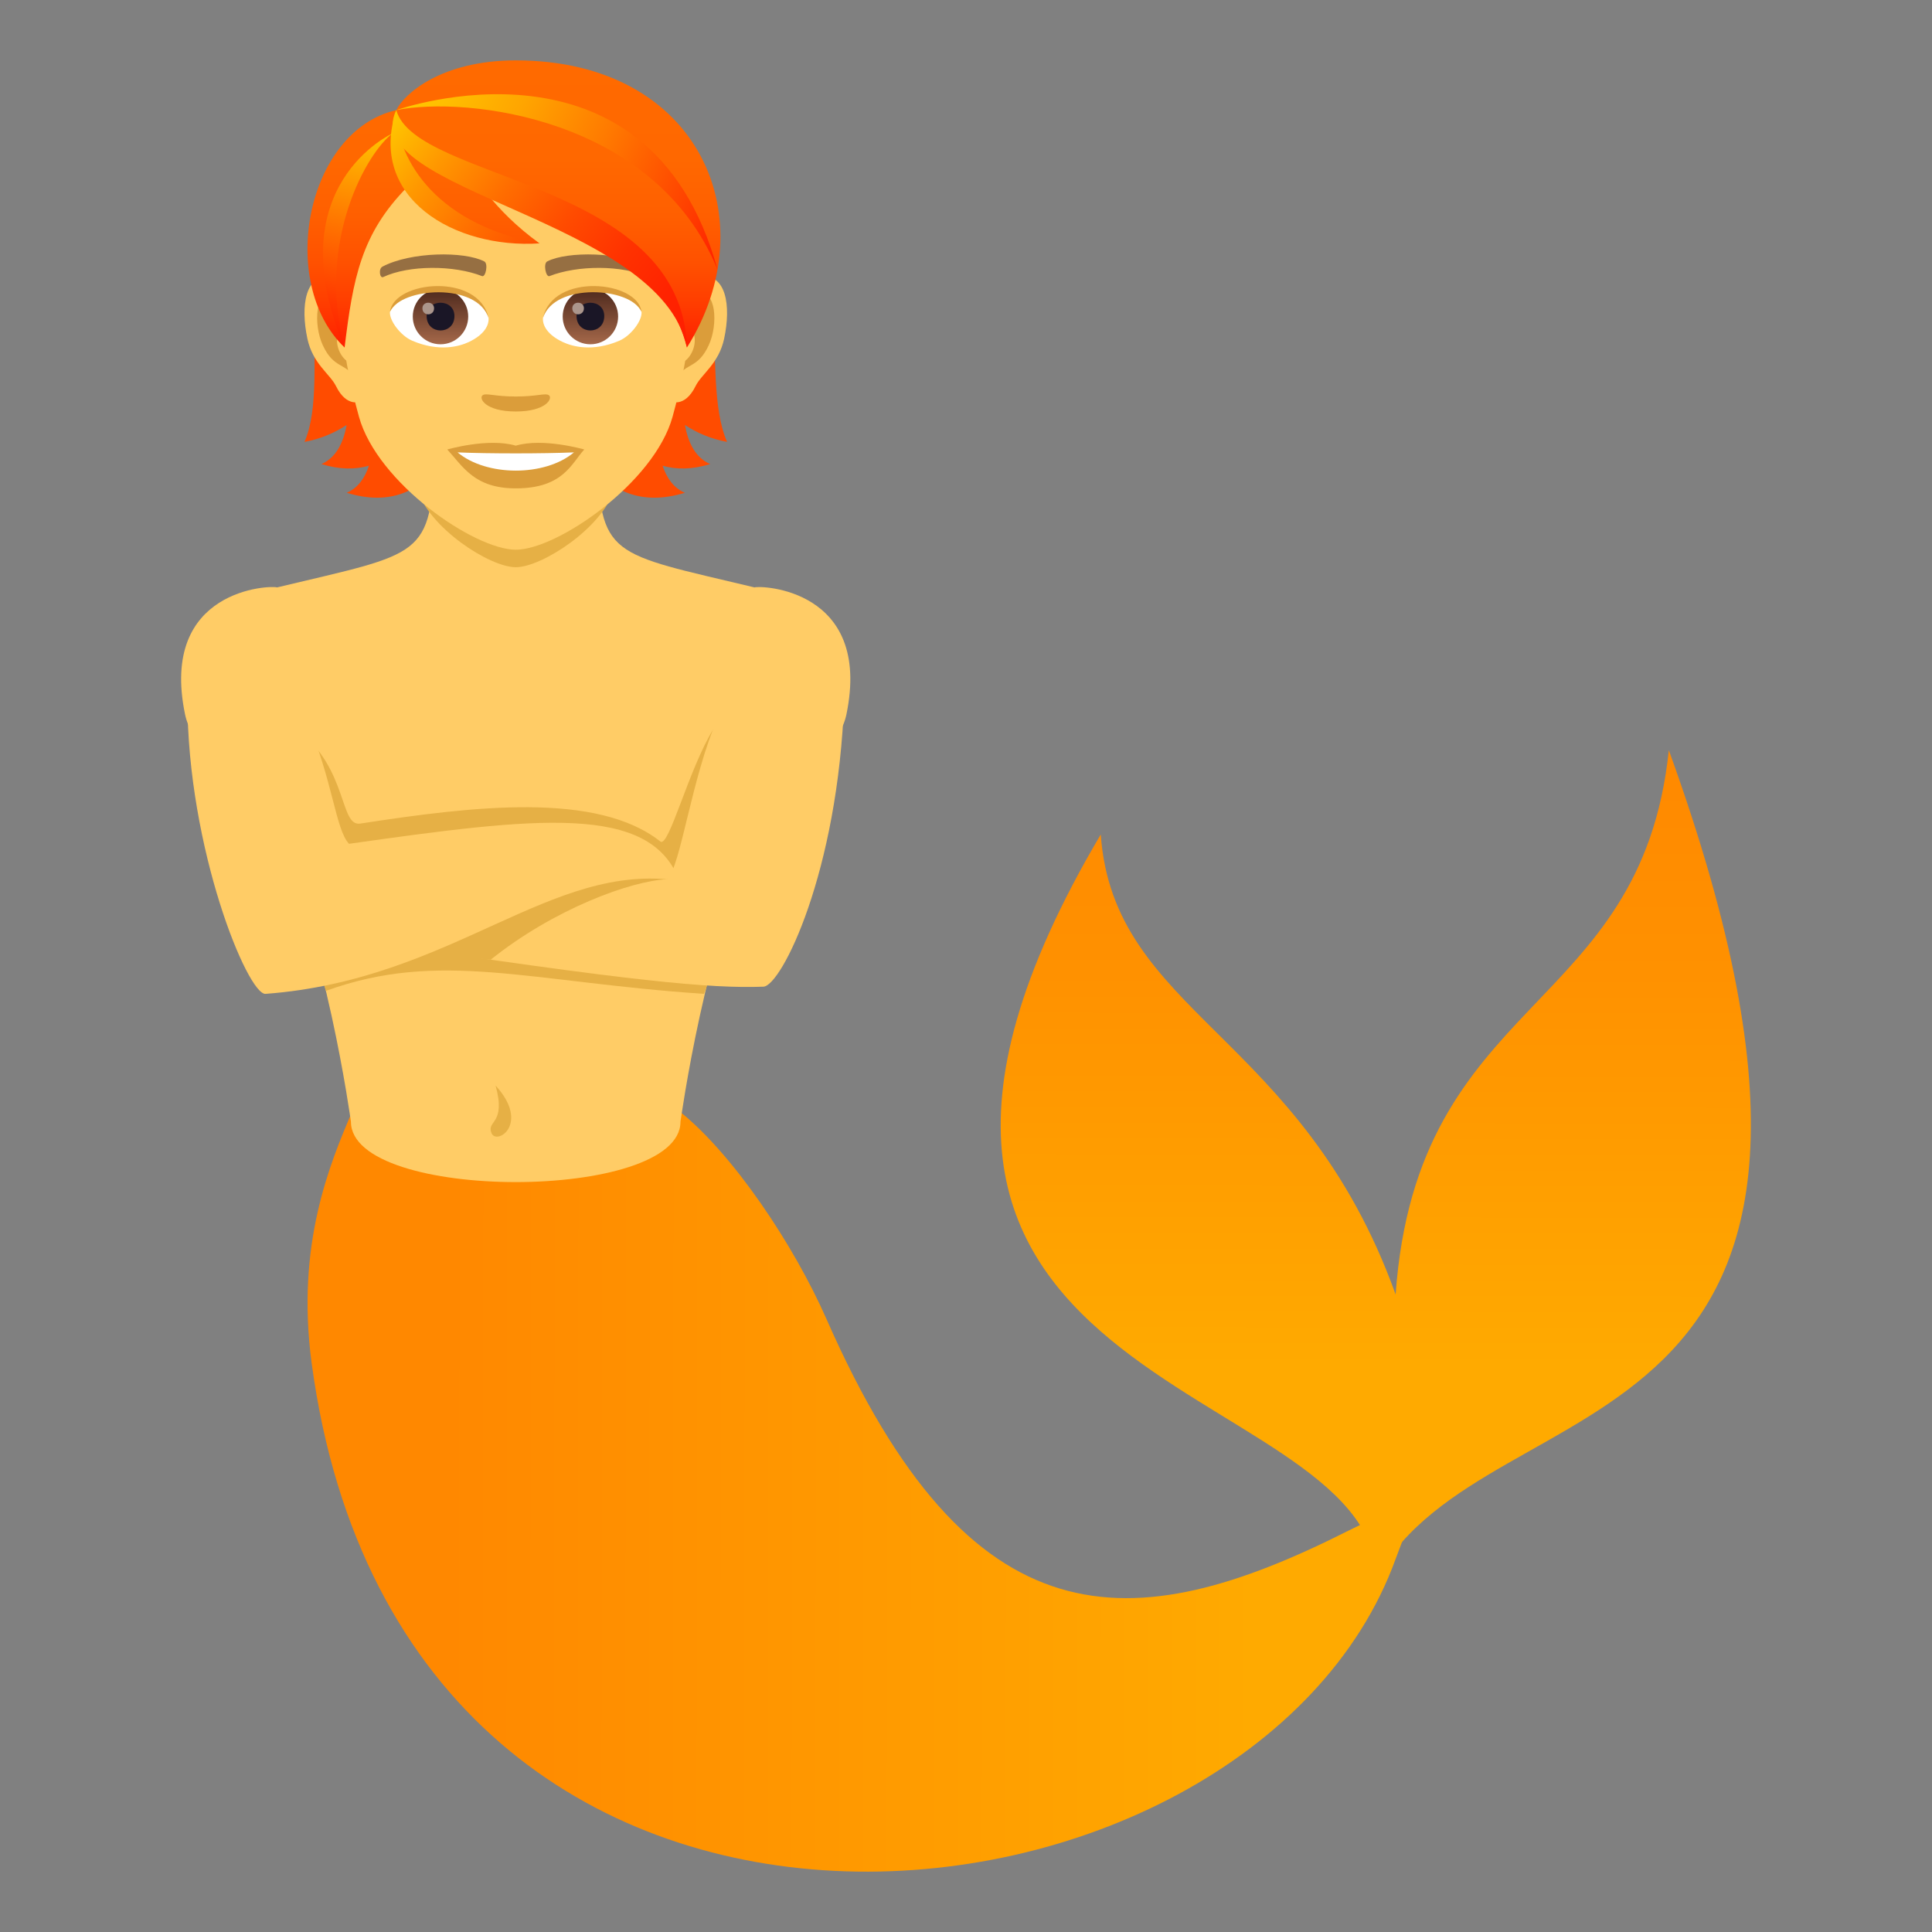 <?xml version="1.0" encoding="utf-8"?>
<!-- Generator: Adobe Illustrator 15.0.0, SVG Export Plug-In . SVG Version: 6.00 Build 0)  -->
<!DOCTYPE svg PUBLIC "-//W3C//DTD SVG 1.1//EN" "http://www.w3.org/Graphics/SVG/1.1/DTD/svg11.dtd">
<svg version="1.1" id="Layer_1" xmlns:x="http://ns.adobe.com/Extensibility/1.0/" xmlns:i="http://ns.adobe.com/AdobeIllustrator/10.0/" xmlns:graph="http://ns.adobe.com/Graphs/1.0/"
	 xmlns="http://www.w3.org/2000/svg" xmlns:xlink="http://www.w3.org/1999/xlink" xmlns:a="http://ns.adobe.com/AdobeSVGViewerExtensions/3.0/"
	 x="0px" y="0px" width="64px" height="64px" viewBox="0 0 64 64" enable-background="new 0 0 64 64" xml:space="preserve">
<rect x="0" y="0" width="64" height="64" fill="#808080" stroke="none"/>
<path fill="#FFCC66" d="M9.177,19.459c4.827-1.156,5.113-0.963,5.212-4.491c0.727-0.609,4.666-0.609,5.389,0
	c0.1,3.528,0.389,3.335,5.217,4.491c0.185-0.072,3.906,0.036,3.044,4.206c-0.383,1.854-3.773,3.173-4.197,6.306H10.329
	c-0.426-3.133-3.815-4.451-4.199-6.306C5.267,19.494,8.984,19.384,9.177,19.459z"/>
<linearGradient id="SVGID_1_" gradientUnits="userSpaceOnUse" x1="-1786.887" y1="49.028" x2="-1786.887" y2="21.621" gradientTransform="matrix(-1 -0.001 -0.001 1 -1741.268 0.894)">
	<stop  offset="0.23" style="stop-color:#FFAA00"/>
	<stop  offset="0.235" style="stop-color:#FFAA00"/>
	<stop  offset="0.71" style="stop-color:#FF9100"/>
	<stop  offset="1" style="stop-color:#FF8800"/>
	<a:midPointStop  offset="0.23" style="stop-color:#FFAA00"/>
	<a:midPointStop  offset="0.402" style="stop-color:#FFAA00"/>
	<a:midPointStop  offset="1" style="stop-color:#FF8800"/>
</linearGradient>
<path fill="url(#SVGID_1_)" d="M55.282,24.85c8.686,24-5.892,20.613-9.666,27.395c-0.309-6.723-20.142-6.019-9.152-24.602
	c0.42,5.939,6.653,6.578,9.768,15.238C46.94,32.932,54.365,33.651,55.282,24.85z"/>
<linearGradient id="SVGID_2_" gradientUnits="userSpaceOnUse" x1="-1787.986" y1="46.22" x2="-1751.508" y2="46.22" gradientTransform="matrix(-1 -0.001 -0.001 1 -1741.268 0.894)">
	<stop  offset="0.139" style="stop-color:#FFAA00"/>
	<stop  offset="0.873" style="stop-color:#FF8800"/>
	<a:midPointStop  offset="0.139" style="stop-color:#FFAA00"/>
	<a:midPointStop  offset="0.517" style="stop-color:#FFAA00"/>
	<a:midPointStop  offset="0.873" style="stop-color:#FF8800"/>
</linearGradient>
<path fill="url(#SVGID_2_)" d="M11.671,36.807c-0.745,1.745-1.875,4.423-1.347,8.349c3.088,23.008,31.129,19.68,35.907,6.489
	c0.48-1.329,1.102-2.286-1.576-0.933c-7.188,3.628-12.513,3.807-17.272-7.006c-1.092-2.483-3.097-5.463-4.852-6.875
	C18.109,37.144,16.981,37.765,11.671,36.807z"/>
<path fill="#FFCC66" d="M11.625,37.158c0,2.667,10.917,2.667,10.917,0c0,0,0.86-6.249,2.552-9.333H9.073
	C10.767,30.909,11.625,37.158,11.625,37.158z"/>
<path fill="#E6B045" d="M10.796,32.824c-0.6-1.792-1.785-7.272-0.957-8.671c1.708,1.333,1.4,3.237,2.098,3.129
	c3.769-0.582,7.844-1.059,9.938,0.594c0.282,0.223,0.938-2.406,1.757-3.723c0.81,1.594,0.423,6.973-0.312,8.77
	C17.536,32.532,14.569,31.454,10.796,32.824z"/>
<path fill="#E6B045" d="M16.417,35.96c0.361,1.297-0.315,1.148-0.135,1.578C16.454,37.946,17.574,37.229,16.417,35.96z"/>
<path fill="#E6B045" d="M13.809,16.179c0.385,1.302,2.413,2.611,3.277,2.611c0.863,0,2.891-1.31,3.275-2.611
	C20.546,15.554,13.625,15.554,13.809,16.179z"/>
<path fill="#FF4C00" d="M22.69,14.078c0.398,0.264,0.858,0.46,1.396,0.561c-0.954-2.169,0.483-6.719-2.462-10.062
	c-4.153,0.125-4.726,13.529,1.062,11.747c-0.369-0.159-0.601-0.485-0.735-0.896c0.446,0.128,0.967,0.132,1.575-0.055
	C23.042,15.165,22.795,14.673,22.69,14.078z"/>
<path fill="#FF4C00" d="M12.267,4.577c-2.946,3.343-1.229,7.893-2.181,10.062c0.536-0.101,0.997-0.297,1.396-0.561
	c-0.107,0.595-0.353,1.086-0.835,1.295c0.606,0.187,1.127,0.183,1.574,0.055c-0.135,0.41-0.366,0.736-0.734,0.896
	C17.273,18.106,16.419,4.701,12.267,4.577z"/>
<path id="Path_194_" fill="#FFCC66" d="M23.143,9.145c-0.938,0.113-1.614,3.248-1.026,4.075c0.083,0.116,0.566,0.299,0.925-0.43
	c0.198-0.404,0.77-0.741,0.947-1.575C24.217,10.145,24.077,9.031,23.143,9.145z"/>
<path id="Path_193_" fill="#FFCC66" d="M11.029,9.145c0.938,0.113,1.614,3.248,1.024,4.075c-0.082,0.116-0.565,0.299-0.923-0.43
	c-0.199-0.404-0.772-0.741-0.948-1.575C9.954,10.145,10.095,9.031,11.029,9.145z"/>
<path id="Path_192_" fill="#DB9D3A" d="M23.117,9.745c-0.244,0.077-0.511,0.449-0.656,1.067c0.855-0.183,0.642,1.239-0.101,1.266
	c0.007,0.143,0.016,0.291,0.033,0.445c0.359-0.52,0.722-0.311,1.083-1.083C23.8,10.743,23.723,9.555,23.117,9.745z"/>
<path id="Path_191_" fill="#DB9D3A" d="M11.71,10.811c-0.146-0.617-0.412-0.989-0.656-1.065c-0.606-0.19-0.684,0.998-0.359,1.694
	c0.36,0.772,0.724,0.564,1.083,1.083c0.018-0.155,0.027-0.303,0.034-0.446C11.076,12.042,10.865,10.638,11.71,10.811z"/>
<path fill="#FFCC66" d="M17.086,3.118c-4.064,0-6.021,3.303-5.777,7.55c0.05,0.854,0.289,2.085,0.583,3.14
	c0.609,2.193,3.825,4.402,5.194,4.402c1.368,0,4.584-2.209,5.193-4.402c0.294-1.055,0.532-2.287,0.582-3.14
	C23.106,6.421,21.149,3.118,17.086,3.118z"/>
<path id="Path_190_" fill="#966F42" d="M21.5,8.832c-0.93-0.492-2.708-0.516-3.371-0.173c-0.142,0.066-0.048,0.532,0.072,0.488
	c0.923-0.365,2.412-0.373,3.275,0.031C21.592,9.229,21.64,8.899,21.5,8.832z"/>
<path id="Path_189_" fill="#966F42" d="M12.671,8.832c0.929-0.492,2.706-0.516,3.369-0.173c0.142,0.066,0.048,0.532-0.07,0.488
	c-0.925-0.365-2.413-0.373-3.277,0.031C12.578,9.229,12.531,8.899,12.671,8.832z"/>
<path id="Path_188_" fill="#DB9D3A" d="M18.182,13.092c-0.116-0.081-0.388,0.043-1.096,0.043c-0.708,0-0.98-0.125-1.097-0.043
	c-0.139,0.097,0.082,0.539,1.097,0.539C18.1,13.631,18.322,13.189,18.182,13.092z"/>
<path id="Path_187_" fill="#DB9D3A" d="M17.086,14.763c-0.915-0.268-2.269,0.127-2.269,0.127c0.517,0.561,0.894,1.288,2.269,1.288
	c1.574,0,1.842-0.826,2.269-1.288C19.354,14.891,17.999,14.494,17.086,14.763z"/>
<path id="Path_186_" fill="#FFFFFF" d="M15.158,14.986c0.958,0.802,2.893,0.808,3.855,0C17.993,15.029,16.186,15.03,15.158,14.986z"
	/>
<path id="Path_185_" fill="#FFFFFF" d="M16.182,10.505c0.035,0.269-0.148,0.587-0.653,0.825c-0.321,0.152-0.989,0.331-1.866-0.04
	c-0.394-0.165-0.778-0.681-0.744-0.965C13.396,9.43,15.736,9.298,16.182,10.505z"/>
<linearGradient id="Oval_1_" gradientUnits="userSpaceOnUse" x1="-420.444" y1="480.528" x2="-420.444" y2="480.808" gradientTransform="matrix(6.57 0 0 -6.57 2776.952 3168.528)">
	<stop  offset="0" style="stop-color:#A6694A"/>
	<stop  offset="1" style="stop-color:#4F2A1E"/>
	<a:midPointStop  offset="0" style="stop-color:#A6694A"/>
	<a:midPointStop  offset="0.5" style="stop-color:#A6694A"/>
	<a:midPointStop  offset="1" style="stop-color:#4F2A1E"/>
</linearGradient>
<circle id="Oval_22_" fill="url(#Oval_1_)" cx="14.592" cy="10.487" r="0.918"/>
<path id="Path_184_" fill="#1A1626" d="M14.133,10.47c0,0.636,0.921,0.636,0.921,0C15.054,9.88,14.133,9.88,14.133,10.47z"/>
<path id="Path_183_" fill="#AB968C" d="M13.993,10.213c0,0.266,0.386,0.266,0.386,0C14.379,9.966,13.993,9.966,13.993,10.213z"/>
<path id="Path_182_" fill="#DB9D3A" d="M16.186,10.541c-0.373-1.198-2.919-1.021-3.267-0.215
	C13.048,9.293,15.868,9.021,16.186,10.541z"/>
<path id="Path_181_" fill="#FFFFFF" d="M17.989,10.505c-0.035,0.269,0.149,0.587,0.654,0.825c0.321,0.152,0.989,0.331,1.866-0.04
	c0.394-0.165,0.776-0.681,0.742-0.965C20.776,9.43,18.435,9.298,17.989,10.505z"/>
<linearGradient id="Oval_2_" gradientUnits="userSpaceOnUse" x1="-422.387" y1="480.528" x2="-422.387" y2="480.808" gradientTransform="matrix(6.57 0 0 -6.57 2794.683 3168.528)">
	<stop  offset="0" style="stop-color:#A6694A"/>
	<stop  offset="1" style="stop-color:#4F2A1E"/>
	<a:midPointStop  offset="0" style="stop-color:#A6694A"/>
	<a:midPointStop  offset="0.5" style="stop-color:#A6694A"/>
	<a:midPointStop  offset="1" style="stop-color:#4F2A1E"/>
</linearGradient>
<circle id="Oval_21_" fill="url(#Oval_2_)" cx="19.558" cy="10.487" r="0.918"/>
<path id="Path_180_" fill="#1A1626" d="M19.099,10.47c0,0.636,0.918,0.636,0.918,0C20.017,9.88,19.099,9.88,19.099,10.47z"/>
<path id="Path_179_" fill="#AB968C" d="M18.958,10.213c0,0.266,0.385,0.266,0.385,0C19.343,9.966,18.958,9.966,18.958,10.213z"/>
<path id="Path_178_" fill="#DB9D3A" d="M17.985,10.541c0.374-1.198,2.918-1.026,3.266-0.215
	C21.122,9.293,18.303,9.021,17.985,10.541z"/>
<linearGradient id="SVGID_3_" gradientUnits="userSpaceOnUse" x1="54.853" y1="11.512" x2="54.853" y2="2" gradientTransform="matrix(1 0 0 1 -37.828 0)">
	<stop  offset="0" style="stop-color:#FF1E00"/>
	<stop  offset="0.025" style="stop-color:#FF2400"/>
	<stop  offset="0.153" style="stop-color:#FF3D00"/>
	<stop  offset="0.295" style="stop-color:#FF5100"/>
	<stop  offset="0.457" style="stop-color:#FF5F00"/>
	<stop  offset="0.656" style="stop-color:#FF6800"/>
	<stop  offset="1" style="stop-color:#FF6A00"/>
	<a:midPointStop  offset="0" style="stop-color:#FF1E00"/>
	<a:midPointStop  offset="0.194" style="stop-color:#FF1E00"/>
	<a:midPointStop  offset="1" style="stop-color:#FF6A00"/>
</linearGradient>
<path fill="url(#SVGID_3_)" d="M17.086,2c-2.472,0-3.708,1.118-3.958,1.648c-2.989,0.682-3.951,5.716-1.713,7.864
	c0.279-2.288,0.545-3.759,2.069-5.308c0.889,1.189,2.735,1.858,4.388,1.858c-0.782-0.567-1.316-1.124-1.736-1.642
	c2.76,1.265,5.853,2.074,6.619,5.092C25.413,7.29,23.207,2,17.086,2z"/>
<linearGradient id="SVGID_4_" gradientUnits="userSpaceOnUse" x1="59.855" y1="12.312" x2="50.312" y2="4.403" gradientTransform="matrix(1 0 0 1 -37.828 0)">
	<stop  offset="0" style="stop-color:#FF1E00"/>
	<stop  offset="0.129" style="stop-color:#FF2300"/>
	<stop  offset="0.286" style="stop-color:#FF3200"/>
	<stop  offset="0.457" style="stop-color:#FF4B00"/>
	<stop  offset="0.638" style="stop-color:#FF6D00"/>
	<stop  offset="0.825" style="stop-color:#FF9800"/>
	<stop  offset="1" style="stop-color:#FFC800"/>
	<a:midPointStop  offset="0" style="stop-color:#FF1E00"/>
	<a:midPointStop  offset="0.667" style="stop-color:#FF1E00"/>
	<a:midPointStop  offset="1" style="stop-color:#FFC800"/>
</linearGradient>
<path fill="url(#SVGID_4_)" d="M13.128,3.648c-0.025,1.404,1.099,3.737,4.745,4.414C15.054,8.252,12.162,6.549,13.128,3.648z"/>
<linearGradient id="SVGID_5_" gradientUnits="userSpaceOnUse" x1="48.505" y1="11.316" x2="50.133" y2="4.228" gradientTransform="matrix(1 0 0 1 -37.828 0)">
	<stop  offset="0" style="stop-color:#FF1E00"/>
	<stop  offset="0.195" style="stop-color:#FF3A00"/>
	<stop  offset="0.612" style="stop-color:#FF8100"/>
	<stop  offset="1" style="stop-color:#FFC800"/>
	<a:midPointStop  offset="0" style="stop-color:#FF1E00"/>
	<a:midPointStop  offset="0.533" style="stop-color:#FF1E00"/>
	<a:midPointStop  offset="1" style="stop-color:#FFC800"/>
</linearGradient>
<path fill="url(#SVGID_5_)" d="M13.01,4.416c-0.833,0.603-2.541,3.556-1.595,7.096C9.142,6.148,13.01,4.416,13.01,4.416z"/>
<linearGradient id="SVGID_6_" gradientUnits="userSpaceOnUse" x1="62.23" y1="7.638" x2="51.573" y2="2.424" gradientTransform="matrix(1 0 0 1 -37.828 0)">
	<stop  offset="0" style="stop-color:#FF1E00"/>
	<stop  offset="0.157" style="stop-color:#FF4100"/>
	<stop  offset="0.445" style="stop-color:#FF7A00"/>
	<stop  offset="0.692" style="stop-color:#FFA500"/>
	<stop  offset="0.885" style="stop-color:#FFBE00"/>
	<stop  offset="1" style="stop-color:#FFC800"/>
	<a:midPointStop  offset="0" style="stop-color:#FF1E00"/>
	<a:midPointStop  offset="0.406" style="stop-color:#FF1E00"/>
	<a:midPointStop  offset="1" style="stop-color:#FFC800"/>
</linearGradient>
<path fill="url(#SVGID_6_)" d="M13.128,3.648c0,0,8.37-2.992,10.641,5.282C21.702,3.889,15.458,3.178,13.128,3.648z"/>
<linearGradient id="SVGID_7_" gradientUnits="userSpaceOnUse" x1="60.742" y1="11.241" x2="51.2" y2="3.332" gradientTransform="matrix(1 0 0 1 -37.828 0)">
	<stop  offset="0" style="stop-color:#FF1E00"/>
	<stop  offset="0.129" style="stop-color:#FF2300"/>
	<stop  offset="0.286" style="stop-color:#FF3200"/>
	<stop  offset="0.457" style="stop-color:#FF4B00"/>
	<stop  offset="0.638" style="stop-color:#FF6D00"/>
	<stop  offset="0.825" style="stop-color:#FF9800"/>
	<stop  offset="1" style="stop-color:#FFC800"/>
	<a:midPointStop  offset="0" style="stop-color:#FF1E00"/>
	<a:midPointStop  offset="0.667" style="stop-color:#FF1E00"/>
	<a:midPointStop  offset="1" style="stop-color:#FFC800"/>
</linearGradient>
<path fill="url(#SVGID_7_)" d="M13.128,3.648c0.647,2.358,9.467,2.335,9.628,7.864C21.897,7.254,11.812,6.327,13.128,3.648z"/>
<path fill="#FFCC66" d="M27.965,23.179c-0.85-1.189-3.694-0.229-4.184,0.588c-0.881,2.016-1.219,4.879-1.672,5.358
	c-3.679-0.979-10.792-0.278-9.897,2.068c8.758,1.326,11.341,1.556,13.077,1.492C25.881,32.664,27.765,28.907,27.965,23.179z"/>
<path fill="#E6B045" d="M22.109,29.125c-3.679-0.979-10.792-0.278-9.897,2.068c0,0,2.129,0.435,4.043,0.598
	C18.345,30.114,20.905,29.175,22.109,29.125z"/>
<path fill="#FFCC66" d="M6.208,23.179c0.85-1.189,3.442-0.197,3.932,0.619c0.883,2.016,0.969,3.677,1.422,4.154
	c6.203-0.877,9.985-1.347,10.943,1.226c-4.274-0.658-7.48,3.28-13.708,3.745C8.205,32.968,6.208,28.11,6.208,23.179z"/>
</svg>
